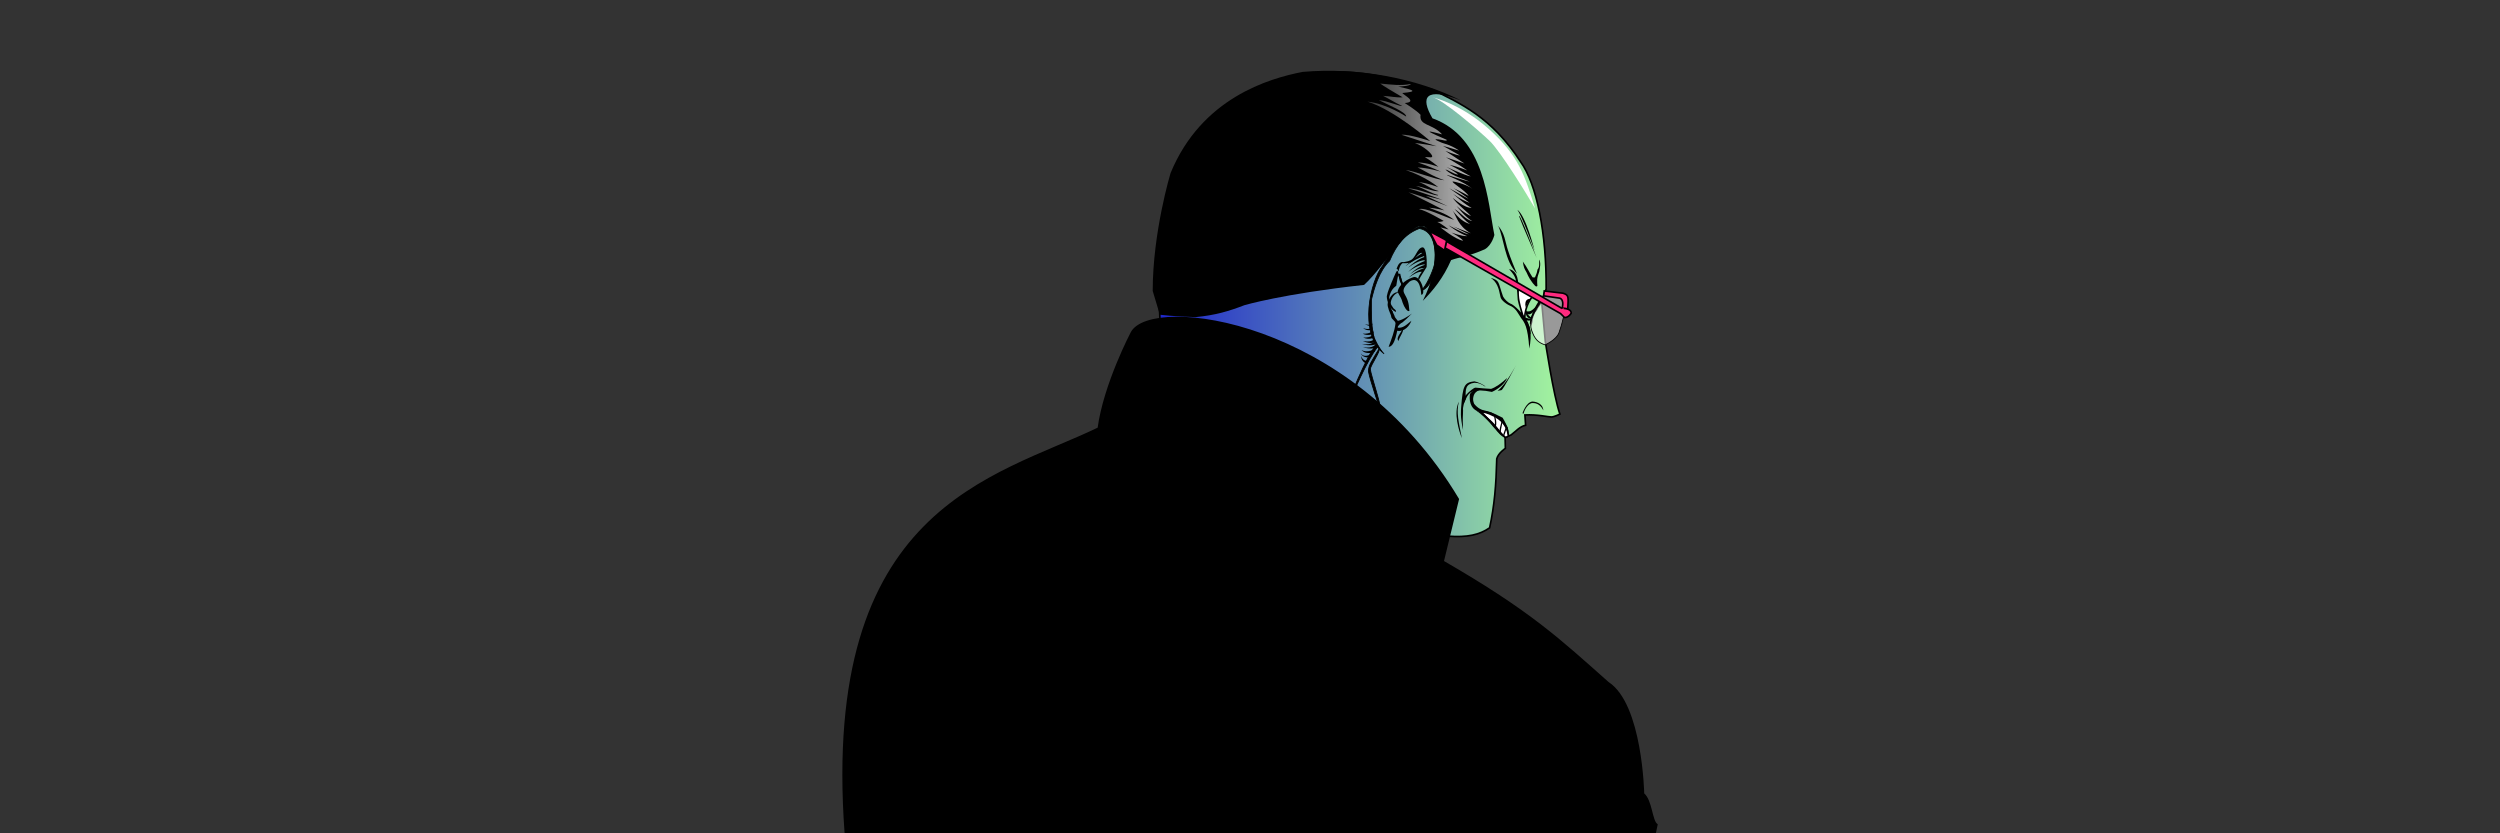 <?xml version="1.0" encoding="UTF-8" standalone="no"?>
<!-- Created with Inkscape (http://www.inkscape.org/) -->

<svg
   xmlns:dc="http://purl.org/dc/elements/1.1/"
   xmlns:cc="http://creativecommons.org/ns#"
   xmlns:rdf="http://www.w3.org/1999/02/22-rdf-syntax-ns#"
   xmlns:svg="http://www.w3.org/2000/svg"
   xmlns="http://www.w3.org/2000/svg"
   xmlns:xlink="http://www.w3.org/1999/xlink"
   xmlns:sodipodi="http://sodipodi.sourceforge.net/DTD/sodipodi-0.dtd"
   xmlns:inkscape="http://www.inkscape.org/namespaces/inkscape"
   width="1500"
   height="500"
   id="svg2"
   version="1.1"
   inkscape:version="0.48.5 r"
   sodipodi:docname="twitter-cover-ushirodo.svg"
   style="enable-background:new"
   enable-background="new">
  <rect width="100%" height="100%" fill="#333333" stroke="none"/>
  <defs
     id="defs4">
    <linearGradient
       gradientUnits="userSpaceOnUse"
       y2="459.608"
       x2="-193.032"
       y1="459.608"
       x1="-434.609"
       id="linearGradient6416-4"
       xlink:href="#linearGradient6410-0"
       inkscape:collect="always" />
    <linearGradient
       gradientUnits="userSpaceOnUse"
       y2="371.364"
       x2="-211.989"
       y1="370.364"
       x1="-336.983"
       id="linearGradient6400-2"
       xlink:href="#linearGradient6394-1"
       inkscape:collect="always" />
    <linearGradient
       id="linearGradient6394-1">
      <stop
         id="stop6396-72"
         offset="0"
         style="stop-color:#000000;stop-opacity:1;" />
      <stop
         id="stop6398-6"
         offset="1"
         style="stop-color:#ffffff;stop-opacity:1;" />
    </linearGradient>
    <linearGradient
       id="linearGradient6410-0">
      <stop
         id="stop6412-6"
         offset="0"
         style="stop-color:#1e26cd;stop-opacity:1;" />
      <stop
         id="stop6414-2"
         offset="1"
         style="stop-color:#a3f59e;stop-opacity:1;" />
    </linearGradient>
  </defs>
  <sodipodi:namedview
     id="base"
     pagecolor="#ffffff"
     bordercolor="#666666"
     borderopacity="1.0"
     inkscape:pageopacity="0.0"
     inkscape:pageshadow="2"
     inkscape:zoom="1"
     inkscape:cx="624.67036"
     inkscape:cy="190.64499"
     inkscape:document-units="px"
     inkscape:current-layer="layer1"
     showgrid="false"
     inkscape:window-width="1366"
     inkscape:window-height="697"
     inkscape:window-x="-4"
     inkscape:window-y="48"
     inkscape:window-maximized="1"
     inkscape:snap-bbox="true"
     showguides="true"
     inkscape:guide-bbox="true"
     inkscape:snap-page="true" />
  <g
     inkscape:groupmode="layer"
     id="layer6"
     inkscape:label="bg"
     sodipodi:insensitive="true"
     style="display:none">
    <rect
       style="color:#000000;fill:#ff0066;fill-opacity:1;fill-rule:nonzero;stroke:none;stroke-width:1px;marker:none;visibility:visible;display:inline;overflow:visible;enable-background:accumulate"
       id="rect6231"
       width="1026.719"
       height="500"
       x="258.801"
       y="0" />
  </g>
  <g
     inkscape:groupmode="layer"
     id="layer1"
     inkscape:label="ushirodo"
     style="display:inline;">
    <g
       style="enable-background:new"
       id="g5850"
       transform="translate(1129.48,-277.091)">
      <g
         id="g6251"
         inkscape:label="Head copy"
         style="display:inline">
        <path
           style="fill:url(#linearGradient6416-4);fill-opacity:1;stroke:#000000;stroke-width:1px;stroke-linecap:butt;stroke-linejoin:miter;stroke-opacity:1"
           d="m -260.714,598.791 c 11.743,0.884 18.939,-0.833 25,-5 2.904,-13.258 3.907,-25.645 4.286,-41.429 0.884,-3.409 5.166,-6.259 5.166,-6.259 l -0.166,-6.598 3.571,-1.429 c 3.03,-2.273 5.202,-5.079 8.737,-5.837 l -0.418,-6.183 c 7.45,-0.379 13.986,1.223 15.88,1.223 1.641,0 5.126,-1.721 5.126,-1.721 -3.788,-10.733 -8.781,-43.784 -8.781,-43.784 l -1.973,-21.555 c -0.631,-3.536 2.5,-9.643 2.5,-9.643 0.253,-33.461 -5.634,-63.044 -15.357,-76.429 -17.299,-26.769 -36.215,-35.05 -53.107,-43.393 -20.314,-5.073 -70.303,-25.007 -119.666,8.26 -35.08,23.641 -47.185,72.18 -43.584,129.847 l 121.5,56 z"
           id="path6253"
           inkscape:connector-curvature="0"
           sodipodi:nodetypes="cccccccccccccccsccc" />
        <path
           style="color:#000000;fill:#000000;fill-opacity:1;fill-rule:nonzero;stroke:none;marker:none;visibility:visible;display:inline;overflow:visible;enable-background:accumulate"
           id="path6283"
           d="m -211.587,471.394 c 0.11,-0.701 0.162,-1.41 0.198,-2.119 0.015,-0.671 0.235,-1.273 0.46,-1.893 0.133,-0.512 0.35,-0.99 0.623,-1.441 0.272,-0.437 0.307,-0.959 0.612,-1.375 0.343,-0.381 0.709,-0.732 1.036,-1.127 0.339,-0.4 0.513,-0.885 0.723,-1.355 0.304,-0.478 0.581,-0.985 0.974,-1.397 0.36,-0.298 0.599,-0.614 0.735,-1.062 0.12,-0.528 0.114,-1.074 0.118,-1.613 -0.036,-0.448 0.139,-0.837 0.348,-1.217 0.121,-0.184 0.249,-0.36 0.389,-0.531 0,0 1.23,0.087 1.23,0.087 l 0,0 c -0.142,0.16 -0.261,0.332 -0.386,0.505 -0.195,0.367 -0.395,0.723 -0.353,1.157 -0.005,0.55 0.003,1.107 -0.114,1.647 -0.134,0.47 -0.353,0.82 -0.739,1.124 -0.407,0.384 -0.662,0.895 -0.977,1.352 -0.217,0.478 -0.375,0.979 -0.721,1.389 -0.329,0.392 -0.677,0.757 -1.035,1.124 -0.342,0.385 -0.333,0.931 -0.609,1.36 -0.276,0.441 -0.502,0.908 -0.63,1.415 -0.215,0.61 -0.45,1.196 -0.462,1.857 -0.034,0.712 -0.098,1.423 -0.186,2.13 0,0 -1.233,-0.018 -1.233,-0.018 z"
           inkscape:connector-curvature="0" />
        <path
           style="color:#000000;fill:#000000;fill-opacity:1;fill-rule:nonzero;stroke:none;marker:none;visibility:visible;display:inline;overflow:visible;enable-background:accumulate"
           id="path6305"
           d="m -289.325,441.336 c 0.226,0.925 0.382,1.865 0.587,2.795 0.148,0.525 0.165,1.085 0.37,1.595 0.067,0.166 0.269,0.513 0.358,0.67 0.346,0.578 0.61,1.188 0.764,1.843 0.092,0.294 0.024,0.521 -0.075,0.798 0,0 -1.228,-0.044 -1.228,-0.044 l 0,0 c 0.1,-0.256 0.164,-0.449 0.076,-0.725 -0.153,-0.644 -0.418,-1.24 -0.756,-1.809 -0.108,-0.196 -0.278,-0.489 -0.357,-0.697 -0.198,-0.515 -0.225,-1.076 -0.366,-1.605 -0.196,-0.931 -0.348,-1.872 -0.603,-2.79 0,0 1.23,-0.03 1.23,-0.03 z"
           inkscape:connector-curvature="0" />
        <path
           inkscape:connector-curvature="0"
           id="path5595"
           d="m -224.418,538.693 -0.884,-4.95 -3.315,-4.861 -6.01,-3.712 -6.938,-1.679 4.508,4.596 5.348,5.966 2.828,3.27 2.696,2.342 z"
           style="fill:#ffffff;stroke:#000000;stroke-width:1px;stroke-linecap:butt;stroke-linejoin:miter;stroke-opacity:1" />
        <path
           sodipodi:nodetypes="cccc"
           inkscape:connector-curvature="0"
           id="path6365"
           d="m -214.43,469.353 c 0.177,-7.159 1.326,-9.369 3.977,-14.142 -3.359,-1.856 -4.596,-2.74 -8.132,-5.038 -0.177,6.099 1.503,12.198 4.154,19.18 z"
           style="fill:#ffffff;stroke:none" />
      </g>
      <g
         style="display:inline"
         inkscape:label="Coat"
         id="layer2">
        <path
           sodipodi:nodetypes="cccccccccc"
           inkscape:connector-curvature="0"
           id="path5379"
           d="m -622.254,776.591 c -14.142,-195.175 89.333,-212.449 151.819,-242.559 3.571,-26.429 19.907,-57.456 19.907,-57.456 12.122,-22.223 131.32,-8.081 195.97,100.005 l -9.091,37.376 c 52.528,30.305 70.033,47.097 98.995,72.731 20.203,13.132 21.213,66.67 21.213,66.67 4.848,4.02 4.807,16.277 8.048,18.507 l -0.977,4.727 z"
           style="fill:#000000;stroke:#000000;stroke-width:1px;stroke-linecap:butt;stroke-linejoin:miter;stroke-opacity:1" />
      </g>
      <g
         style="display:inline"
         inkscape:label="Head"
         id="layer4">
        <path
           sodipodi:nodetypes="cccccccc"
           inkscape:connector-curvature="0"
           id="path5391"
           d="m -244.171,509.673 c 3.654,0.284 5.972,0.636 9.346,0.739 2.788,-0.928 6.408,-3.451 9.664,-6.621 -1.286,3.645 -5.769,6.972 -9.17,8.451 -5.456,-1.142 -8.814,-1.006 -10.948,-0.522 -0.915,0.478 -2.018,0.695 -2.645,1.599 -0.826,0.639 -1.656,2.076 -2.931,5.309 -4.717,0.252 4.667,-8.924 6.682,-8.955 z"
           style="color:#000000;fill:#000000;fill-opacity:1;fill-rule:nonzero;stroke:none;marker:none;visibility:visible;display:inline;overflow:visible;enable-background:accumulate" />
        <path
           sodipodi:nodetypes="cscccccccccc"
           inkscape:connector-curvature="0"
           id="path5393"
           d="m -241.821,511.049 c -1.85,0.95 -2.95,1.74 -3.494,3.571 -0.585,1.97 -0.261,3.317 0.356,4.797 2.186,2.697 4.501,3.744 7.049,4.165 3.264,0.607 7.556,2.946 9.988,4.137 3.379,5.607 4.087,8.784 3.488,10.814 -2.384,-7.865 -5.367,-10.38 -13.369,-13.376 -2.964,-0.522 -6.743,-1.131 -8.518,-4.171 -1.451,-2.619 -1.36,-4.505 -1.296,-6.208 -0.024,-1.868 0.745,-2.273 2.728,-3.705 0.954,-0.617 1.608,-0.497 3.068,-0.023 z"
           style="color:#000000;fill:#000000;fill-opacity:1;fill-rule:nonzero;stroke:none;marker:none;visibility:visible;display:inline;overflow:visible;enable-background:accumulate" />
        <path
           sodipodi:nodetypes="cscccccc"
           inkscape:connector-curvature="0"
           id="path5395"
           d="m -240.117,524.6 c 3.008,2.79 5.647,4.87 7.7,7.316 2.133,2.54 4.362,5.745 6.782,7.653 -0.51,0.84 -1.514,-0.117 -2.152,-0.509 -2.476,-1.541 -4.098,-4.215 -5.94,-6.057 -2.123,-2.994 -7.397,-7.935 -10.313,-9.732 1.024,0.65 1.96,0.375 3.922,1.33 z"
           style="color:#000000;fill:#000000;fill-opacity:1;fill-rule:nonzero;stroke:none;marker:none;visibility:visible;display:inline;overflow:visible;enable-background:accumulate" />
        <path
           sodipodi:nodetypes="ccc"
           inkscape:connector-curvature="0"
           id="path5399"
           d="m -254.133,518.106 c -1.702,6.332 -0.058,12.51 1.782,21.871 -1.649,-3.863 -5.26,-15.344 -1.782,-21.871 z"
           style="color:#000000;fill:#000000;fill-opacity:1;fill-rule:nonzero;stroke:none;marker:none;visibility:visible;display:inline;overflow:visible;enable-background:accumulate" />
        <path
           sodipodi:nodetypes="cccccccc"
           inkscape:connector-curvature="0"
           id="path5409"
           d="m -252.777,521.398 c 0.985,-12.832 1.778,-14.817 7.917,-15.512 1.714,0.271 5.757,1.933 6.761,3.322 -2.532,-1.661 -4.216,-2.486 -6.766,-2.453 -5.046,0.725 -5.574,3.383 -5.122,9.724 -0.856,1.234 -1.969,5.35 -1.649,6.789 0.003,3.971 -0.386,3.318 0.003,11.914 -1.855,-8.474 -1.232,-11.646 -1.145,-13.785 z"
           style="color:#000000;fill:#000000;fill-opacity:1;fill-rule:nonzero;stroke:none;marker:none;visibility:visible;display:inline;overflow:visible;enable-background:accumulate" />
        <path
           sodipodi:nodetypes="ccc"
           inkscape:connector-curvature="0"
           id="path5411"
           d="m -232.807,533.273 c 0.666,-3.056 0.127,-4.395 -0.374,-7.044 2.03,1.228 1.799,8.748 0.374,7.044 z"
           style="color:#000000;fill:#000000;fill-opacity:1;fill-rule:nonzero;stroke:none;marker:none;visibility:visible;display:inline;overflow:visible;enable-background:accumulate" />
        <path
           sodipodi:nodetypes="ccc"
           inkscape:connector-curvature="0"
           id="path5413"
           d="m -228.953,537.118 c -1.796,-1.437 -0.016,-4.409 0.834,-9.076 1.218,0.239 -1.322,6.761 -0.834,9.076 z"
           style="color:#000000;fill:#000000;fill-opacity:1;fill-rule:nonzero;stroke:none;marker:none;visibility:visible;display:inline;overflow:visible;enable-background:accumulate" />
        <path
           sodipodi:nodetypes="ccc"
           inkscape:connector-curvature="0"
           id="path5415"
           d="m -227.213,539.183 c -0.958,-0.562 0.328,-3.25 1.511,-6.381 0.414,0.969 -0.236,3.014 -1.511,6.381 z"
           style="color:#000000;fill:#000000;fill-opacity:1;fill-rule:nonzero;stroke:none;marker:none;visibility:visible;display:inline;overflow:visible;enable-background:accumulate" />
        <path
           sodipodi:nodetypes="cccccc"
           inkscape:connector-curvature="0"
           id="path5417"
           d="m -210.029,518.004 c 3.336,0.16 6.416,1.968 6.554,5.337 -0.628,-1.372 -2.445,-4.408 -6.161,-4.418 -2.674,-0.291 -4.986,3.662 -5.588,5.919 0.04,0.71 -0.196,0.389 -0.769,0.216 0,0 2.076,-6.619 5.964,-7.054 z"
           style="color:#000000;fill:#000000;fill-opacity:1;fill-rule:nonzero;stroke:none;marker:none;visibility:visible;display:inline;overflow:visible;enable-background:accumulate" />
        <path
           sodipodi:nodetypes="ccccccccccc"
           inkscape:connector-curvature="0"
           id="path5419"
           d="m -209.963,443.461 c 0.796,0.103 0.887,0.234 1.468,0.024 0.658,-1.761 1.093,-2.09 1.52,-4.678 1.214,-1.272 1.11,-3.674 0.893,-5.971 1.363,1.834 0.49,4.928 0.201,7.089 -1.7,4.556 -1.331,5.574 -1.174,8.72 -0.68,0.796 -1.419,-0.045 -1.882,-0.673 -1.194,-1.216 -1.451,-1.879 -2.61,-3.483 -0.547,-0.791 -1.7,-3.199 -2.059,-4.083 -1.248,-2.091 -1.655,-2.775 -2.178,-6.382 2.573,3.349 4.156,7.052 5.821,9.438 z"
           style="color:#000000;fill:#000000;fill-opacity:1;fill-rule:nonzero;stroke:none;marker:none;visibility:visible;display:inline;overflow:visible;enable-background:accumulate" />
        <path
           sodipodi:nodetypes="ccccccccc"
           inkscape:connector-curvature="0"
           id="path5423"
           d="m -227.645,454.986 c 0.76,1.505 2.804,3.561 4.318,4.225 2.351,0.55 8.092,6.924 8.381,7.808 3.78,4.518 4.768,10.647 3.05,19.251 -0.92,-13.493 -2.898,-15.689 -4.961,-18.414 -1.816,-2.706 -2.748,-5.144 -5.59,-6.838 -2.735,-1.085 -6.384,-3.643 -6.741,-5.765 -1.097,-5.789 -2.258,-9 -5.916,-11.493 5.637,1.769 4.302,2.254 7.459,11.225 z"
           style="color:#000000;fill:#000000;fill-opacity:1;fill-rule:nonzero;stroke:none;marker:none;visibility:visible;display:inline;overflow:visible;enable-background:accumulate" />
        <path
           sodipodi:nodetypes="cccccccccccc"
           inkscape:connector-curvature="0"
           id="path5425"
           d="m -218.067,450.673 c -0.35,4.957 0.665,8.92 2.135,13.57 0.427,1.464 0.812,2.941 1.643,4.248 0.793,1.437 1.521,2.901 2.349,4.318 0.686,1.445 0.794,3.068 0.804,4.643 -0.576,-0.053 -1.533,0.285 -1.23,-0.664 0.029,-1.939 -0.526,-3.869 -1.67,-5.445 -0.816,-1.797 -1.998,-3.436 -2.627,-5.314 -0.416,-3.079 -1.483,-5.296 -2.195,-8.992 -0.131,-2.068 -0.368,-6.412 -0.712,-8.447 -0.089,-5.469 -2.026,-7.085 -4.456,-10.046 5.734,1.306 5.247,7.61 5.961,12.128 z"
           style="color:#000000;fill:#000000;fill-opacity:1;fill-rule:nonzero;stroke:none;marker:none;visibility:visible;display:inline;overflow:visible;enable-background:accumulate" />
        <path
           sodipodi:nodetypes="cccc"
           inkscape:connector-curvature="0"
           id="path5427"
           d="m -230.602,412.531 c 4.142,4.814 4.156,9.544 5.864,14.626 1.294,4.2 4.538,12.155 5.508,14.152 -7.703,-7.79 -7.745,-21.16 -11.372,-28.778 z"
           style="color:#000000;fill:#000000;fill-opacity:1;fill-rule:nonzero;stroke:none;marker:none;visibility:visible;display:inline;overflow:visible;enable-background:accumulate" />
        <path
           sodipodi:nodetypes="ccccc"
           inkscape:connector-curvature="0"
           id="path5429"
           d="m -211.056,472.632 c -0.678,-5.312 2.72,-11.674 5.383,-15.963 0.239,-0.742 1.384,-0.083 1.064,0.317 -1.783,4.087 -5.212,8.779 -5.402,13.428 -0.099,0.725 -0.573,2.162 -1.044,2.217 z"
           style="color:#000000;fill:#000000;fill-opacity:1;fill-rule:nonzero;stroke:none;marker:none;visibility:visible;display:inline;overflow:visible;enable-background:accumulate" />
        <path
           sodipodi:nodetypes="cccccccc"
           inkscape:connector-curvature="0"
           id="path5435"
           d="m -296.307,485.163 c 1.766,-4.691 3.599,-9.423 4.142,-14.054 -0.2,-1.76 -2.363,-2.274 -2.609,-4.031 -0.066,-1.275 -1.659,-3.82 -1.524,-4.876 1.881,-0.327 2.864,3.136 3.507,4.343 0.315,1.805 2.662,2.733 2.324,4.732 -0.562,3.896 -1.969,13.916 -5.84,13.886 z"
           style="color:#000000;fill:#000000;fill-opacity:1;fill-rule:nonzero;stroke:none;marker:none;visibility:visible;display:inline;overflow:visible;enable-background:accumulate" />
        <path
           sodipodi:nodetypes="ccccc"
           inkscape:connector-curvature="0"
           d="m -282.312,465.211 c -1.509,1.594 -5.091,4.948 -5.72,5.351 -0.893,0.363 -1.916,1.241 -2.905,2.653 -0.045,-1.16 -0.225,-2.341 -1.027,-3.489 3.304,-0.018 7.64,-3.083 9.652,-4.515 z"
           id="path5437"
           style="color:#000000;fill:#000000;fill-opacity:1;fill-rule:nonzero;stroke:none;marker:none;visibility:visible;display:inline;overflow:visible;enable-background:accumulate" />
        <path
           sodipodi:nodetypes="cccc"
           inkscape:connector-curvature="0"
           id="path5439"
           d="m -282.642,469.516 c -0.827,2.562 -4.096,7.174 -8.913,5.935 -0.474,0.083 0.838,-1.502 0.115,-1.892 3.63,0.995 6.423,-2.162 8.798,-4.043 z"
           style="color:#000000;fill:#000000;fill-opacity:1;fill-rule:nonzero;stroke:none;marker:none;visibility:visible;display:inline;overflow:visible;enable-background:accumulate" />
        <path
           sodipodi:nodetypes="ccc"
           inkscape:connector-curvature="0"
           id="path5441"
           d="m -287.906,474.417 c 1.223,0.905 -2.037,4.995 -2.436,7.233 -1.867,-1.747 1.512,-4.934 2.436,-7.233 z"
           style="color:#000000;fill:#000000;fill-opacity:1;fill-rule:nonzero;stroke:none;marker:none;visibility:visible;display:inline;overflow:visible;enable-background:accumulate" />
        <path
           sodipodi:nodetypes="ccccc"
           inkscape:connector-curvature="0"
           id="path5445"
           d="m -291.588,438.423 c 1.15,-2.979 1.979,-4.336 4.398,-4.097 -2.319,1.515 -2.816,3.852 -3.162,5.62 -0.412,-0.007 -0.293,-1.781 -1.235,-1.523 z"
           style="color:#000000;fill:#000000;fill-opacity:1;fill-rule:nonzero;stroke:none;marker:none;visibility:visible;display:inline;overflow:visible;enable-background:accumulate" />
        <path
           sodipodi:nodetypes="cccccccc"
           inkscape:connector-curvature="0"
           id="path5447"
           d="m -283.719,433.475 c 3.748,-1.059 4.42,-7.902 7.899,-7.989 2.424,0.391 2.569,9.572 2.327,11.822 -1.427,2.453 -3.348,5.024 -4.713,7.873 -1.648,-1.704 3.097,-5.944 3.518,-8.04 0.125,-4.457 0.138,-12.125 -4.834,-6.156 -2.726,3.881 -3.954,4.299 -9.597,3.932 1.705,-0.782 4.057,-0.68 5.399,-1.441 z"
           style="color:#000000;fill:#000000;fill-opacity:1;fill-rule:nonzero;stroke:none;marker:none;visibility:visible;display:inline;overflow:visible;enable-background:accumulate" />
        <path
           sodipodi:nodetypes="cccccccc"
           inkscape:connector-curvature="0"
           id="path5449"
           d="m -283.712,446.023 c -2.428,2.23 -4.675,4.58 -3.154,7.208 1.944,3.518 2.677,5.096 3.025,10.454 -1.354,0.658 -3.126,-2.369 -4.032,-4.896 -0.967,-3.551 -1.551,-3.324 -3.05,-6.636 0.901,-4.848 6.473,-7.988 9.901,-8.86 4.56,-0.315 7.234,10.938 4.284,10.646 -0.041,-0.914 -0.549,-12.05 -6.975,-7.915 z"
           style="color:#000000;fill:#000000;fill-opacity:1;fill-rule:nonzero;stroke:none;marker:none;visibility:visible;display:inline;overflow:visible;enable-background:accumulate" />
        <path
           sodipodi:nodetypes="ccccccc"
           inkscape:connector-curvature="0"
           id="path5451"
           d="m -289.819,452.459 c -2.903,0.5 -4.827,3.426 -5.215,6.1 -0.163,2.064 -0.185,3.462 1.214,5.733 -0.719,0.091 -0.847,0.836 -1.14,0.022 -1.878,-1.948 -2.216,-4.247 -1.782,-5.969 1.251,-3.253 3.487,-6.548 6.922,-5.885 z"
           style="color:#000000;fill:#000000;fill-opacity:1;fill-rule:nonzero;stroke:none;marker:none;visibility:visible;display:inline;overflow:visible;enable-background:accumulate" />
        <path
           sodipodi:nodetypes="cccccccc"
           inkscape:connector-curvature="0"
           id="path5453"
           d="m -297.398,454.808 c 0.511,-2.871 2.067,-6.171 2.713,-7.88 0.616,-1.263 2.423,-6.144 3.428,-7.402 1.667,0.551 0.066,4.518 -0.446,8.944 -2.258,1.793 -2.927,2.901 -3.882,5.415 -1.118,3.301 0.55,5.741 2.187,8.177 1.019,0.851 1.81,1.361 1.439,2.147 -3.597,-1.179 -5.506,-6.59 -5.439,-9.4 z"
           style="color:#000000;fill:#000000;fill-opacity:1;fill-rule:nonzero;stroke:none;marker:none;visibility:visible;display:inline;overflow:visible;enable-background:accumulate" />
        <path
           sodipodi:nodetypes="cccc"
           inkscape:connector-curvature="0"
           id="path5455"
           d="m -287.438,449.033 c -0.314,0.057 -0.681,-0.199 -1.239,-1.072 -0.418,-2.658 -1.846,-5.556 -2.547,-7.391 2.937,2.158 3.122,5.755 3.786,8.463 z"
           style="color:#000000;fill:#000000;fill-opacity:1;fill-rule:nonzero;stroke:none;marker:none;visibility:visible;display:inline;overflow:visible;enable-background:accumulate" />
        <path
           sodipodi:nodetypes="ccccccccccc"
           inkscape:connector-curvature="0"
           id="path6327"
           d="m -299.811,436.37 c 5.702,-10.621 11.623,-20.05 22.655,-23.502 10.853,0.936 10.216,19.528 9.288,25.353 -1.14,6.894 -6.487,13.333 -8.539,12.843 2.654,-2.403 6.48,-10.671 7.559,-15.12 0.962,-6.438 1.124,-20.123 -9.036,-21.764 -8.414,3.138 -13.67,9.458 -17.841,19.412 -6.311,6.073 -9.248,16.33 -10.92,23.445 -0.051,8.526 -0.07,15.553 1.372,21.931 1.091,2.842 3.371,7.421 6.119,10.318 -15.544,-12.373 -8.067,-43.781 -0.656,-52.916 z"
           style="color:#000000;fill:#000000;fill-opacity:1;fill-rule:nonzero;stroke:#000000;stroke-width:0.5;stroke-linejoin:round;stroke-miterlimit:4;stroke-opacity:1;stroke-dasharray:none;marker:none;visibility:visible;display:inline;overflow:visible;enable-background:accumulate" />
        <path
           sodipodi:nodetypes="ccc"
           inkscape:connector-curvature="0"
           id="path5433"
           d="m -302.596,484.824 c -7.06,8.574 -14.88,28.729 -18.61,35.455 2.65,-7.41 16.095,-39.927 18.61,-35.455 z"
           style="color:#000000;fill:#000000;fill-opacity:1;fill-rule:nonzero;stroke:#000000;stroke-width:0.5;stroke-linejoin:round;stroke-miterlimit:4;stroke-opacity:1;stroke-dasharray:none;marker:none;visibility:visible;display:inline;overflow:visible;enable-background:accumulate" />
        <path
           sodipodi:nodetypes="cc"
           inkscape:connector-curvature="0"
           id="path5529"
           d="m -214.695,468.027 c 0.265,-7.867 4.397,-12.662 4.397,-12.662"
           style="fill:none;stroke:#000000;stroke-width:1px;stroke-linecap:butt;stroke-linejoin:miter;stroke-opacity:1" />
        <path
           sodipodi:nodetypes="cscc"
           inkscape:connector-curvature="0"
           id="path5531"
           d="m -212.933,462.737 c -0.598,-1 -1.389,-2.218 -1.389,-3.875 0,-1.657 1.147,-2.125 2.389,-2.125 0.652,0.958 -2.113,2.782 -1,6 z"
           style="color:#000000;fill:#000000;fill-opacity:1;fill-rule:nonzero;stroke:none;stroke-width:0.5;marker:none;visibility:visible;display:inline;overflow:visible;enable-background:accumulate"
           transform="matrix(1,0,-0.231,1,106.151,-0.375)" />
        <path
           sodipodi:nodetypes="cccc"
           inkscape:connector-curvature="0"
           id="path5547"
           d="m -206.885,459.966 c 0.248,0.634 -1.333,3.074 -1.486,3.207 -2.394,2.607 -4.858,3.917 -5.921,0.55 3.087,0.8 4.069,-0.33 7.407,-3.757 z"
           style="color:#000000;fill:#000000;fill-opacity:1;fill-rule:nonzero;stroke:none;stroke-width:0.5;marker:none;visibility:visible;display:inline;overflow:visible;enable-background:accumulate" />
        <path
           sodipodi:nodetypes="ccc"
           inkscape:connector-curvature="0"
           id="path5554"
           d="m -210.285,467.931 c -1.594,1.025 -4.344,-0.849 -3.693,-4.935 0.901,3.107 2.14,3.844 3.693,4.935 z"
           style="color:#000000;fill:#000000;fill-opacity:1;fill-rule:nonzero;stroke:none;stroke-width:0.5;marker:none;visibility:visible;display:inline;overflow:visible;enable-background:accumulate" />
        <path
           sodipodi:nodetypes="ccccc"
           inkscape:connector-curvature="0"
           d="m -210.43,468.797 c -1.269,0.832 -1.608,0.77 -3.476,0.425 l -1.085,-1.928 c 1.597,0.757 4.12,1.608 4.208,0.305 0.117,0.916 -0.355,2.332 0.353,1.199 z"
           id="path5559"
           style="color:#000000;fill:#000000;fill-opacity:1;fill-rule:nonzero;stroke:none;stroke-width:0.5;marker:none;visibility:visible;display:inline;overflow:visible;enable-background:accumulate" />
        <path
           style="color:#000000;fill:#000000;fill-opacity:1;fill-rule:nonzero;stroke:#000000;stroke-width:0.5;stroke-linejoin:round;stroke-miterlimit:4;stroke-opacity:1;stroke-dasharray:none;marker:none;visibility:visible;display:inline;overflow:visible;enable-background:accumulate"
           d="m -302.096,486.449 c -4.175,7.054 -6.384,9.9 -6.32,13.486 1.037,5.711 6.664,21.445 6.96,23.469 1.962,0.168 -5.603,-21.422 -5.822,-24.791 0.063,-2.379 6.459,-11.192 5.182,-12.164 z"
           id="path5414"
           inkscape:connector-curvature="0"
           sodipodi:nodetypes="ccccc" />
        <path
           style="color:#000000;fill:#000000;fill-opacity:1;fill-rule:nonzero;stroke:none;marker:none;visibility:visible;display:inline;overflow:visible;enable-background:accumulate"
           d="m -310.577,471.44 c 3.447,1.414 4.327,-0.513 4.327,-0.513 l 0.239,1.184 c 0,0 -1.119,1.626 -4.566,-0.672 z"
           id="path5426"
           inkscape:connector-curvature="0"
           sodipodi:nodetypes="cccc" />
        <path
           sodipodi:nodetypes="cccc"
           inkscape:connector-curvature="0"
           id="path5428"
           d="m -311.675,473.91 c 5.922,2.121 5.211,-2.28 5.211,-2.28 l 0.504,3.129 c 0,0 -2.798,1.538 -5.715,-0.849 z"
           style="color:#000000;fill:#000000;fill-opacity:1;fill-rule:nonzero;stroke:none;marker:none;visibility:visible;display:inline;overflow:visible;enable-background:accumulate" />
        <path
           style="color:#000000;fill:#000000;fill-opacity:1;fill-rule:nonzero;stroke:none;marker:none;visibility:visible;display:inline;overflow:visible;enable-background:accumulate"
           d="m -311.934,477.315 c 5.303,0.265 6.272,-2.192 6.272,-2.192 l 0.504,1.98 c 0,0 -2.886,2.068 -6.776,0.212 z"
           id="path5430"
           inkscape:connector-curvature="0"
           sodipodi:nodetypes="cccc" />
        <path
           sodipodi:nodetypes="cccc"
           inkscape:connector-curvature="0"
           id="path5432"
           d="m -311.817,481.656 c 6.629,1.237 7.067,-1.839 7.067,-1.839 l 0.504,2.245 c 0,0 -2.091,2.157 -7.571,-0.407 z"
           style="color:#000000;fill:#000000;fill-opacity:1;fill-rule:nonzero;stroke:none;marker:none;visibility:visible;display:inline;overflow:visible;enable-background:accumulate" />
        <path
           style="color:#000000;fill:#000000;fill-opacity:1;fill-rule:nonzero;stroke:none;marker:none;visibility:visible;display:inline;overflow:visible;enable-background:accumulate"
           d="m -311.842,485.379 c 6.541,1.149 8.039,-2.104 8.039,-2.104 l 0.239,2.422 c 0,0 -3.328,1.361 -8.278,-0.318 z"
           id="path5434"
           inkscape:connector-curvature="0"
           sodipodi:nodetypes="cccc" />
        <path
           sodipodi:nodetypes="cccc"
           inkscape:connector-curvature="0"
           id="path5436"
           d="m -312.598,487.074 c 3.801,2.21 8.305,-0.866 8.305,-0.866 0.057,0.969 -0.139,1.032 -0.468,1.98 0,0 -4.831,2.245 -7.836,-1.114 z"
           style="color:#000000;fill:#000000;fill-opacity:1;fill-rule:nonzero;stroke:none;marker:none;visibility:visible;display:inline;overflow:visible;enable-background:accumulate" />
        <path
           style="color:#000000;fill:#000000;fill-opacity:1;fill-rule:nonzero;stroke:none;marker:none;visibility:visible;display:inline;overflow:visible;enable-background:accumulate"
           d="m -313.067,489.014 c 2.21,3.536 7.332,0.018 7.332,0.018 l -1.706,2.422 c 0,0 -4.301,0.831 -5.626,-2.44 z"
           id="path5438"
           inkscape:connector-curvature="0"
           sodipodi:nodetypes="ccccc" />
        <path
           sodipodi:nodetypes="cccc"
           inkscape:connector-curvature="0"
           id="path5440"
           d="m -312.867,490.63 c 1.326,3.801 4.327,2.846 4.327,2.846 l -0.734,1.892 c 0,0 -3.417,-0.849 -3.594,-4.738 z"
           style="color:#000000;fill:#000000;fill-opacity:1;fill-rule:nonzero;stroke:none;marker:none;visibility:visible;display:inline;overflow:visible;enable-background:accumulate" />
        <path
           sodipodi:nodetypes="cccc"
           inkscape:connector-curvature="0"
           id="path5446"
           d="m -284.42,443.814 c 6.856,-5.097 8.479,-3.392 8.479,-3.392 l 1.357,-2.361 c 0,0 -4.151,0.274 -9.836,5.752 z"
           style="color:#000000;fill:#000000;fill-opacity:1;fill-rule:nonzero;stroke:none;marker:none;visibility:visible;display:inline;overflow:visible;enable-background:accumulate" />
        <path
           sodipodi:nodetypes="cccc"
           inkscape:connector-curvature="0"
           id="path5448"
           d="m -311.58,479.614 c 5.303,0.265 6.272,-2.192 6.272,-2.192 l 0.504,1.98 c 0,0 -2.886,2.068 -6.776,0.212 z"
           style="color:#000000;fill:#000000;fill-opacity:1;fill-rule:nonzero;stroke:none;marker:none;visibility:visible;display:inline;overflow:visible;enable-background:accumulate" />
        <path
           sodipodi:nodetypes="cccc"
           inkscape:connector-curvature="0"
           id="path5450"
           d="m -312.372,483.434 c 6.541,1.149 8.039,-2.104 8.039,-2.104 l 0.239,2.422 c 0,0 -3.328,1.361 -8.278,-0.318 z"
           style="color:#000000;fill:#000000;fill-opacity:1;fill-rule:nonzero;stroke:none;marker:none;visibility:visible;display:inline;overflow:visible;enable-background:accumulate" />
        <path
           style="color:#000000;fill:#000000;fill-opacity:1;fill-rule:nonzero;stroke:none;marker:none;visibility:visible;display:inline;overflow:visible;enable-background:accumulate"
           d="m -283.482,441.627 c 6.856,-5.097 8.479,-3.392 8.479,-3.392 l 1.357,-2.361 c 0,0 -4.151,0.274 -9.836,5.752 z"
           id="path5456"
           inkscape:connector-curvature="0"
           sodipodi:nodetypes="cccc" />
        <path
           sodipodi:nodetypes="cccc"
           inkscape:connector-curvature="0"
           id="path5458"
           d="m -284.607,440.252 c 6.856,-5.097 10.354,-4.517 10.354,-4.517 l -0.143,-2.048 c 0,0 -4.526,1.087 -10.211,6.565 z"
           style="color:#000000;fill:#000000;fill-opacity:1;fill-rule:nonzero;stroke:none;marker:none;visibility:visible;display:inline;overflow:visible;enable-background:accumulate" />
        <path
           style="color:#000000;fill:#000000;fill-opacity:1;fill-rule:nonzero;stroke:none;marker:none;visibility:visible;display:inline;overflow:visible;enable-background:accumulate"
           d="m -284.67,437.752 c 6.856,-5.097 10.354,-4.517 10.354,-4.517 l -0.143,-2.048 c 0,0 -4.526,1.087 -10.211,6.565 z"
           id="path5460"
           inkscape:connector-curvature="0"
           sodipodi:nodetypes="cccc" />
        <path
           sodipodi:nodetypes="cccc"
           inkscape:connector-curvature="0"
           id="path5462"
           d="m -286.232,436.814 c 6.856,-5.097 11.729,-6.204 11.729,-6.204 l -0.393,-2.486 c 0,0 -5.651,3.212 -11.336,8.69 z"
           style="color:#000000;fill:#000000;fill-opacity:1;fill-rule:nonzero;stroke:none;marker:none;visibility:visible;display:inline;overflow:visible;enable-background:accumulate" />
        <path
           style="color:#000000;fill:#000000;fill-opacity:1;fill-rule:nonzero;stroke:none;marker:none;visibility:visible;display:inline;overflow:visible;enable-background:accumulate"
           d="m -230.954,511.609 2.246,-0.402 c 0.991,0.212 9.051,-15.381 9.051,-15.381 0,0 -5.982,11.682 -11.297,15.782 z"
           id="path5467"
           inkscape:connector-curvature="0"
           sodipodi:nodetypes="cccc" />
        <path
           style="color:#000000;fill:#000000;fill-opacity:1;fill-rule:nonzero;stroke:none;marker:none;visibility:visible;display:inline;overflow:visible;enable-background:accumulate"
           d="m -208.729,427.386 c 0,0 -7.89,-21.495 -10.377,-24.43 5.051,3.265 10.377,24.43 10.377,24.43 z"
           id="path5469"
           inkscape:connector-curvature="0"
           sodipodi:nodetypes="ccc" />
        <path
           sodipodi:nodetypes="ccc"
           inkscape:connector-curvature="0"
           id="path5471"
           d="m -207.492,431.805 c 0,0 -8.774,-19.904 -10.554,-24.96 0.101,-3.099 10.554,24.96 10.554,24.96 z"
           style="color:#000000;fill:#000000;fill-opacity:1;fill-rule:nonzero;stroke:none;marker:none;visibility:visible;display:inline;overflow:visible;enable-background:accumulate" />
      </g>
      <g
         style="display:inline"
         inkscape:label="Hair"
         id="layer3">
        <path
           sodipodi:nodetypes="ccccccccccccccc"
           inkscape:connector-curvature="0"
           id="path5382"
           d="m -433.571,465.934 -4.286,-14.286 c 0,-35.357 10.714,-70.714 10.714,-70.714 18.571,-45 58.929,-56.786 79.286,-60.714 32.857,-2.857 67.857,3.571 95,17.143 C -274.286,329.148 -277.5,335.219 -270,348.076 c 31.786,11.429 33.214,50.714 37.143,70 0,0 -1.429,6.071 -5.714,8.571 -9.643,4.286 -14.821,4.536 -20.25,6.5 -4.643,10.714 -11,18.464 -17,24.464 11.393,-22.643 7.393,-37 2.393,-43.5 -7.857,-8.214 -24.607,22.179 -37.607,33.929 -48.929,5.357 -71.821,12.179 -71.821,12.179 -9.286,3.571 -17.436,6.026 -29.286,7.143 -12.814,-0.334 -21.429,-1.429 -21.429,-1.429 z"
           style="fill:#000000;stroke:none" />
        <path
           sodipodi:nodetypes="cccccscccccccccccccccccccccccccccccccccccccccccccccccccccccccccccccccccsccccccccccccc"
           inkscape:connector-curvature="0"
           id="path5592"
           d="m -290.559,329.026 c 9.689,2.194 11.887,3.003 2.461,3.862 0.614,1.18 9.551,5.417 1.45,6.015 0,0 6.862,4.247 9.488,7.049 -0.947,6.795 6.826,5.045 12.955,11.751 -3.93,-0.975 -7.603,-2.046 -7.558,-1.546 0.031,0.339 8.802,4.253 9.778,4.571 1.254,0.522 0.612,1.17 -2.617,0.271 -2.083,-0.367 -6.272,-1.02 -1.034,1.174 2.38,1.297 5.536,1.178 11.691,5.288 -5.208,-1.605 -9.781,-2.839 -9.781,-2.839 0,0 6.928,3.818 10.225,5.767 -2.47,-0.222 -8.793,-2.79 -8.793,-2.79 l 11.499,7.604 -11.126,-3.745 c 0,0 7.735,4.186 12.821,7.903 -4.764,-2.007 -10.638,-3.427 -10.638,-3.427 0,0 8.189,4.403 12.73,7.017 -4.191,-0.816 -14.598,-5.748 -14.598,-5.748 0,0 5.823,3.26 7.028,4.687 -3.121,-0.499 -6.088,-2.948 -7.694,-3.087 4.266,4.03 11.382,5.78 14.775,7.286 -3.25,-0.577 -10.337,-3.118 -13.938,-4.133 0.15,0.678 9.731,3.761 15.443,8.462 -3.826,-2.963 -11.271,-4.473 -11.686,-4.444 -1.915,0.133 7.244,5.172 9.38,8.667 -2.637,-1.678 -9.015,-4.644 -9.015,-4.644 0,0 8.136,5.376 8.818,6.377 2.36,1.217 -11.409,-6.347 -11.409,-6.347 0,0 9.997,7.014 12.258,8.782 -5.592,-1.944 -10.128,-5.574 -10.128,-5.574 0,0 8,7.273 11.251,8.479 -3.991,0.504 -11.369,-5.943 -11.369,-5.943 2.121,3.27 9.252,8.956 11.096,11.004 -4.07,-1.685 -8.855,-6.234 -8.855,-6.234 0,0 5.888,7.42 9.56,9.216 -4.09,-0.811 -6.896,-5.085 -10.628,-7.248 2.408,2.547 6.442,7.453 9.284,8.953 -3.472,-0.826 -6.779,-3.327 -10.63,-8.221 2.49,3.19 3.076,9.323 11.119,13.83 l -10.394,-4.045 c 0,0 3.798,1.962 9.214,4.692 -2.306,-0.131 -12.25,-5.469 -12.25,-5.469 0,0 6.266,4.809 11.216,6.506 -3.091,0.258 -9.469,-2.169 -9.469,-2.169 0,0 6.229,3.407 7.002,4.934 -4.832,-0.795 -13.612,-8.043 -13.612,-8.043 l 4.935,1.278 c 0,0 -4.378,-3.63 -6.853,-4.514 2.652,0.088 3.833,-0.633 3.833,-0.633 0,0 -10.159,-6.081 -14.742,-7.056 3.989,-1.074 13.947,4.08 21.075,6.465 -5.307,-4.305 -11.811,-5.723 -15.017,-7.323 3.944,0.289 9.175,1.61 9.175,1.61 0,0 -16.307,-8.37 -21.523,-10.84 7.969,2.241 23.485,8.339 23.485,8.339 l -13.132,-6.232 10.038,2.48 c 0,0 -16.74,-6.223 -20.541,-6.841 4.861,-0.53 18.085,5.449 17.909,3.858 -3.536,-0.619 -9.154,-4.28 -13.308,-5.34 4.066,0.177 10.464,3.634 13.734,3.015 -5.568,-1.503 -6.888,-3.706 -12.014,-5.386 5.038,0.442 11.622,3.013 11.622,3.013 0,0 -7.24,-6.243 -19.463,-10.264 5.06,0.458 17.475,5.68 23.22,6.122 -7.159,-2.298 -12.405,-6.054 -16.117,-7.645 5.48,0 14.163,2.547 14.163,2.547 0,0 -8.108,-3.642 -14.025,-5.582 5.455,0.019 12.385,2.635 12.385,2.635 0,0 -5.704,-4.704 -8.108,-5.656 1.673,-0.547 3.978,0.537 4.333,-0.485 0.46,-1.325 -5.199,-6.492 -10.357,-8.064 2.595,-0.025 12.942,1.835 12.942,1.835 0,0 -16.893,-5.459 -20.938,-6.83 4.282,-0.597 17.201,3.755 17.201,3.755 0,0 -21.482,-18.721 -37.657,-23.67 11.402,1.149 23.187,8.936 23.187,8.936 0.177,-2.652 -10.483,-6.793 -16.374,-9.828 4.451,0.128 13.846,4.286 13.827,3.387 -4.397,-1.959 -6.73,-3.714 -11.27,-5.97 4.479,0.251 7.856,1.168 11.712,0.876 -3.874,-2.238 -12.69,-7.478 -13.439,-8.263 6.746,0.694 12.432,1.389 18.382,0.315 -0.795,1.326 -7.601,1.503 -7.601,1.503 z"
           style="color:#000000;fill:url(#linearGradient6400-2);fill-opacity:1;fill-rule:nonzero;stroke:none;stroke-width:0.5;marker:none;visibility:visible;display:inline;overflow:visible;enable-background:accumulate" />
      </g>
      <g
         style="display:inline"
         inkscape:label="Glasses"
         id="layer5">
        <path
           sodipodi:nodetypes="cccccc"
           inkscape:connector-curvature="0"
           id="path5481"
           d="m -203.116,453.796 c 0,0 10.076,0.53 12.905,1.945 0.354,7.955 -2.475,17.147 -3.889,21.036 -1.591,4.243 -8.309,7.248 -8.309,7.248 -4.419,-1.414 -6.364,-3.712 -8.132,-8.839 -2.828,-8.839 8.485,-18.562 7.425,-21.39 z"
           style="fill:#ffffff;fill-opacity:0.503;stroke:#000000;stroke-width:0.5;stroke-linecap:butt;stroke-linejoin:round;stroke-miterlimit:4;stroke-opacity:1;stroke-dasharray:none" />
        <path
           sodipodi:nodetypes="ccccccc"
           inkscape:connector-curvature="0"
           id="path5474"
           d="m -203.25,454.612 9.625,1.375 c 3,1.125 1.375,6.125 1.375,6.125 l 3.431,0.252 c 0.375,-7.25 0.736,-8.232 -2.889,-9.357 l -11.232,-1.332 z"
           style="fill:#ff2a7f;stroke:#000000;stroke-width:1px;stroke-linecap:butt;stroke-linejoin:miter;stroke-opacity:1" />
        <path
           sodipodi:nodetypes="ccccccc"
           inkscape:connector-curvature="0"
           id="path5464"
           d="m -261.709,421.862 69.542,40.335 c -0.059,-0.085 5.417,-0.335 5.417,2.79 0,0 -1.5,2.75 -4,2.625 l -2.395,-2.376 -69.353,-39.446 z"
           style="fill:#ff2a7f;stroke:#000000;stroke-width:1px;stroke-linecap:butt;stroke-linejoin:miter;stroke-opacity:1" />
        <path
           inkscape:connector-curvature="0"
           id="path6367"
           d="m -271.75,415.862 10.25,5.5 -1.25,6 -4.75,-3.25 z"
           style="color:#000000;fill:#ff2a7f;fill-opacity:1;fill-rule:nonzero;stroke:#000000;stroke-width:1px;stroke-linecap:butt;stroke-linejoin:miter;stroke-miterlimit:4;stroke-opacity:1;stroke-dasharray:none;stroke-dashoffset:0;marker:none;visibility:visible;display:inline;overflow:visible;enable-background:accumulate" />
      </g>
      <g
         inkscape:label="Highlight"
         id="layer1-6">
        <path
           sodipodi:nodetypes="zczcz"
           inkscape:connector-curvature="0"
           id="path6421"
           d="m -235.917,354.716 c 17.541,15.735 21.445,27.849 27.516,47.506 -4.729,-8.233 -20.731,-34.339 -27.411,-40.709 -6.68,-6.37 -28.371,-25.084 -34.273,-26.088 0,0 16.628,3.556 34.169,19.291 z"
           style="color:#000000;fill:#ffffff;fill-opacity:1;fill-rule:nonzero;stroke:none;stroke-width:1px;marker:none;visibility:visible;display:inline;overflow:visible;enable-background:accumulate" />
      </g>
    </g>
  </g>
</svg>
